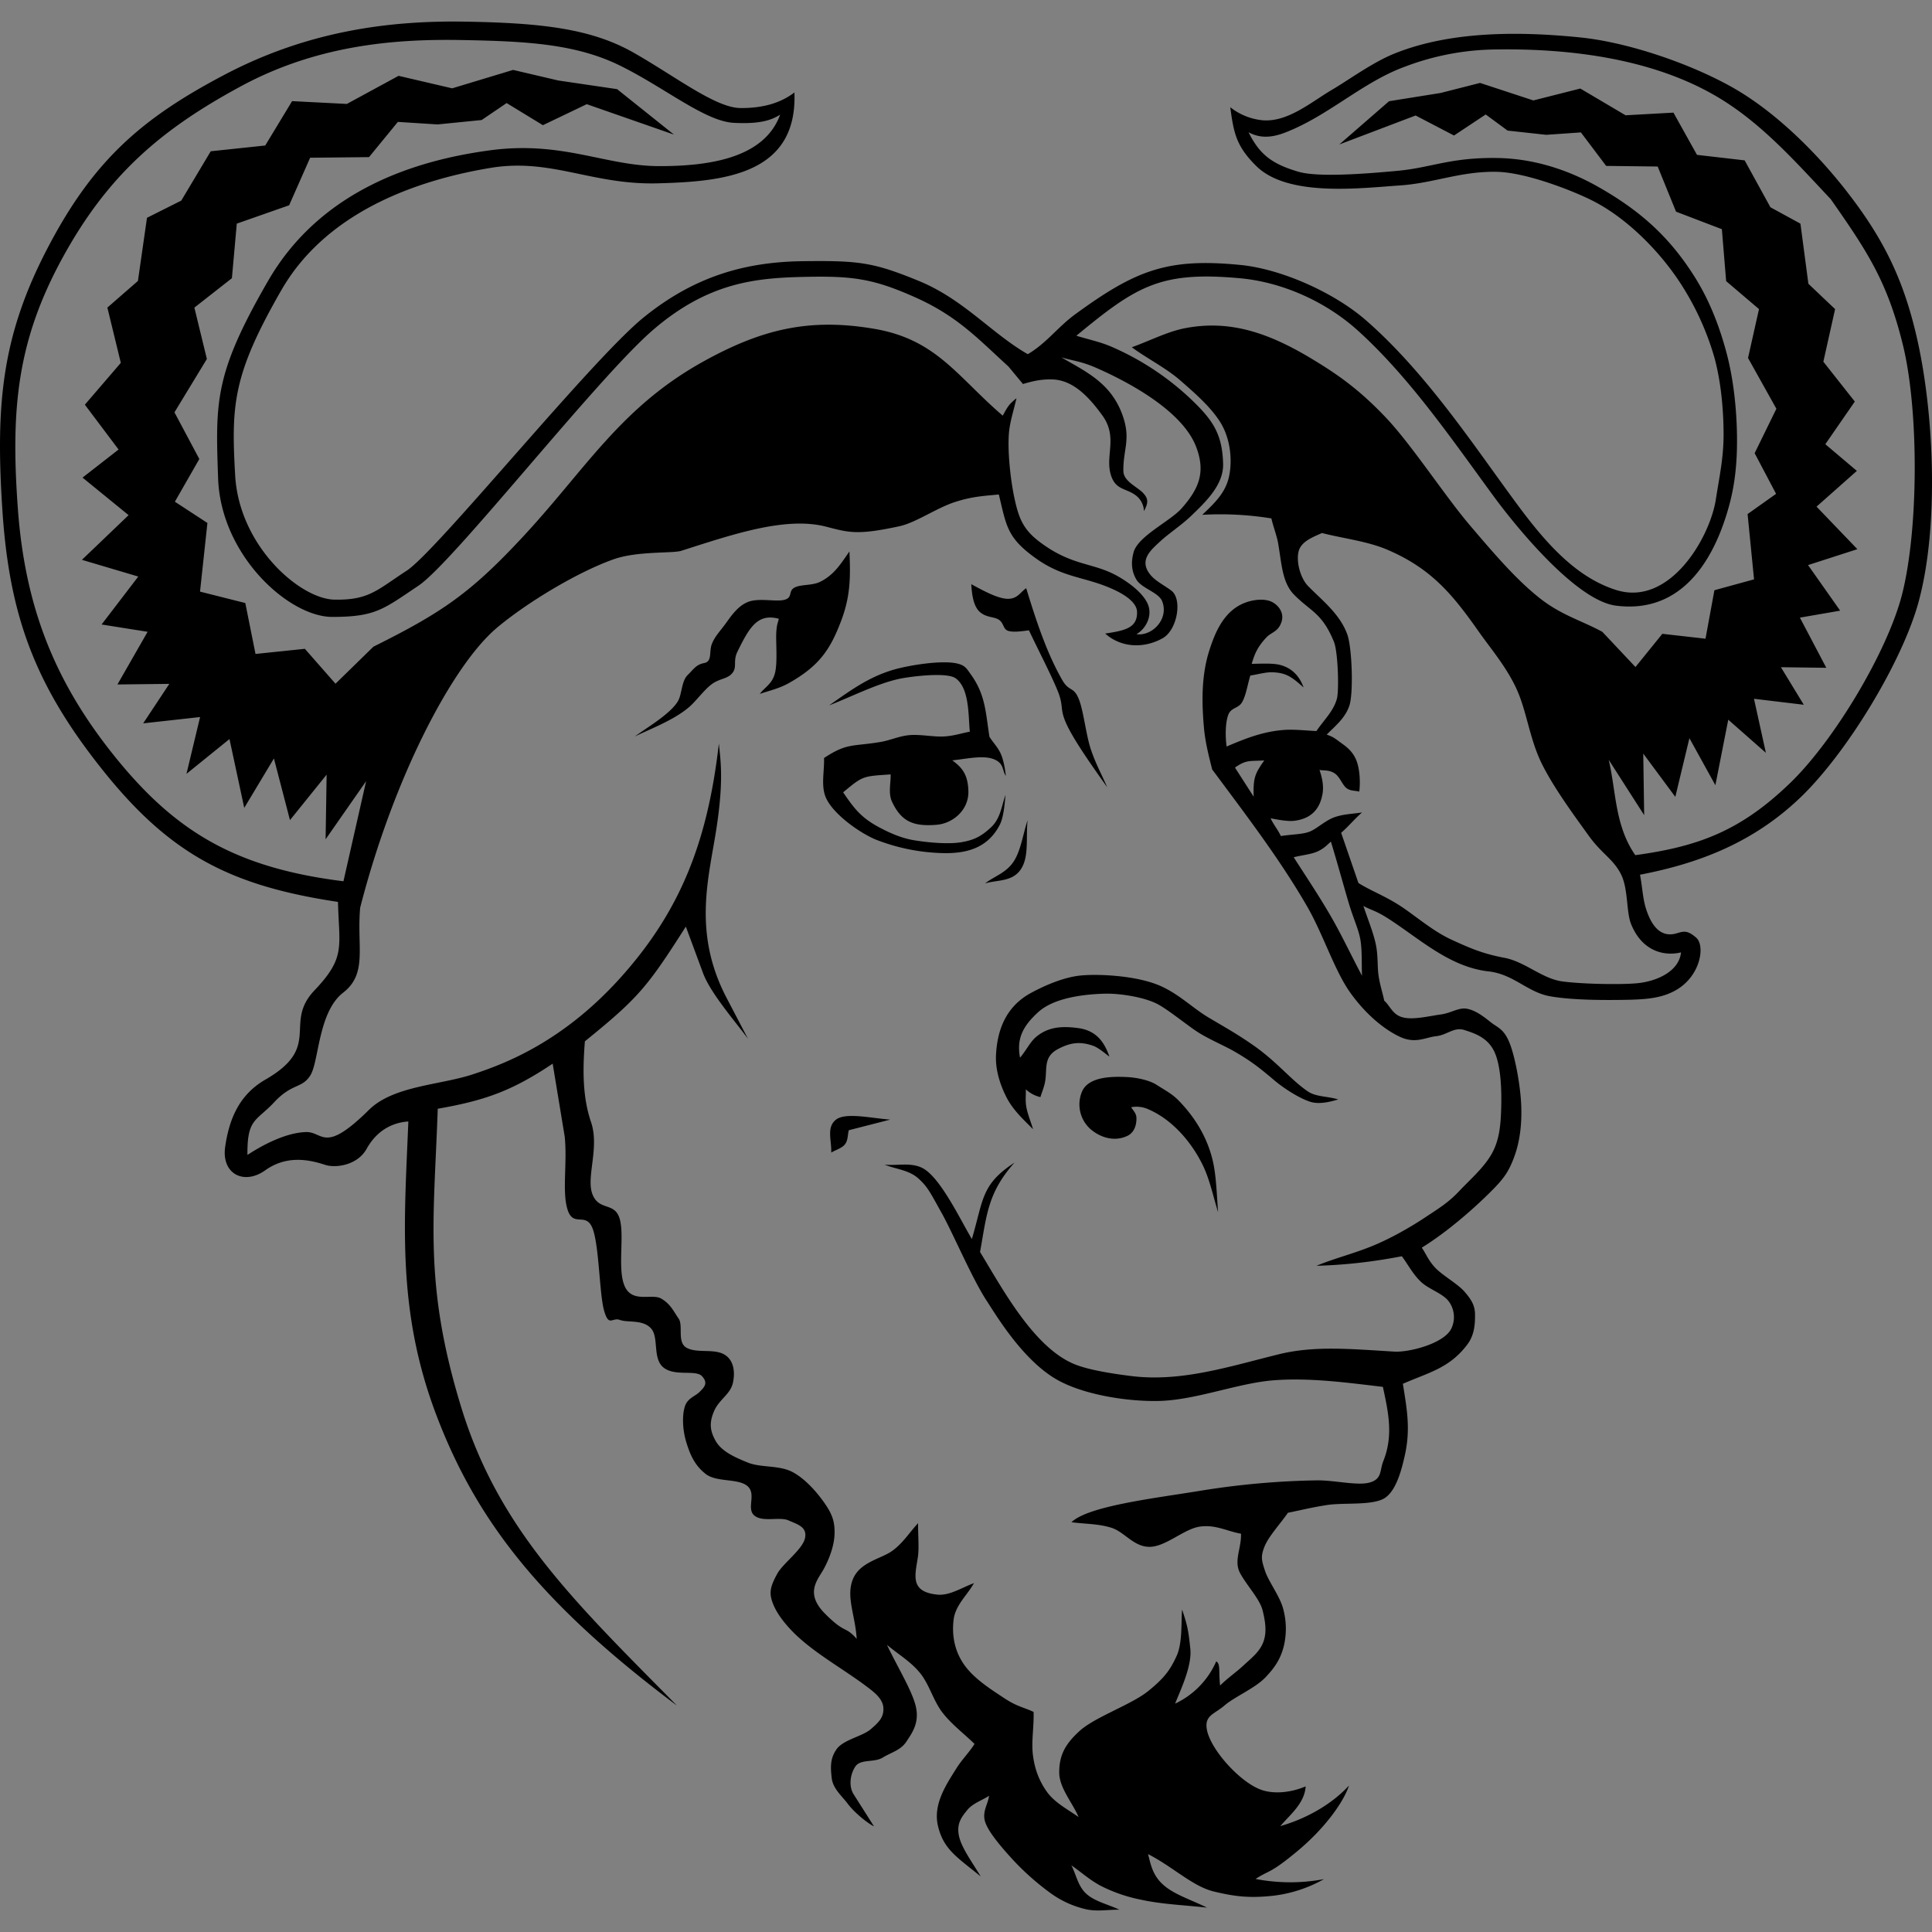 <svg xmlns="http://www.w3.org/2000/svg" width="64" height="64">
    <rect width="100%" height="100%" fill="#808080" stroke="none"/>
    <path d="M91.5-150c0-.003-28.314 6.296-28.314 6.296l16.697-25.935L99-213.011l-57.206-24.938-35.133-55.378-4.354-70.08 26.565-55.153 55.37-34.065 68.908-3.624 42.012 21.16 23.806 1.565-18.069 16.78L145.9-422.3l-48.852 13.161-27.458 31.475-8.896 44.115 18.137 33.262 24.86 2.964 88.371-87.884 46.408-6.425 45.961 26.041 20.682-15.871 30.705-10.457 37.615 12.75 62.867 75.885 22.8 4.236L478-324.52 476.231-371l-25.412-36.269L415.2-419.3l-28.816 5.001-35.984-2.85-5.1-11.351 29.8-11.7 23.9-12.1 36.6-2.484 53.9 20.984 37.9 52.5 4.9 74.5-32.7 60.6-46 23.1 1.2 17.7 12.8 1.6-5.3 11.9-29.9 1.1-57.6-25.5 8.3 34.6h28.3l8.4 29.3-28.3 33.1 15.3 18.2-19.5 18.2-3 27.7-39.4 11.6 9.6 31-61.1 54.8L251.45-10l-30.222-2.595 8.613-30.996-34.502-15.849.604-23.394-23.883-23.732-18.866-65.334L91.5-150.003v.003z" fill="#fff"/>
    <path d="M13.527 37.15c-.435.029-1.002.224-1.381.905-.31.556-1.037.644-1.376.532-.565-.186-1.288-.316-1.987.183-.7.498-1.456.121-1.323-.787.132-.909.46-1.718 1.332-2.22 1.902-1.094.58-1.856 1.624-2.954 1.047-1.1.816-1.438.78-2.932-3.535-.532-5.54-1.55-7.778-4.347C1.18 22.734.313 20.432.081 16.926-.151 13.421.05 11.15 1.565 8.24c1.514-2.91 3.109-4.311 5.873-5.764C10.2 1.022 12.909.675 15.412.717c2.503.042 4.17.225 5.585 1.032 1.414.807 2.707 1.822 3.532 1.83.825.007 1.387-.209 1.787-.516.107 2.717-2.338 2.953-4.526 3.01-2.189.058-3.533-.847-5.549-.51-2.015.336-5.315 1.254-6.922 4.051-1.607 2.798-1.662 3.787-1.529 6.134.134 2.346 2.153 4.097 3.293 4.116 1.14.019 1.395-.311 2.393-.962.998-.651 6.092-6.957 7.83-8.374 1.738-1.416 3.454-1.854 5.306-1.876 1.852-.023 2.325.04 3.82.652 1.493.612 2.411 1.74 3.615 2.429.616-.362.998-.903 1.563-1.316 2.02-1.477 3.07-1.875 5.471-1.641 1.38.134 3.12.923 4.158 1.825 1.85 1.608 3.376 3.846 4.61 5.546.962 1.324 2.093 2.908 3.707 3.403 1.763.54 3.09-1.743 3.284-3.01.11-.717.254-1.346.256-2.135 0-.79-.08-1.749-.307-2.572a9.162 9.162 0 0 0-1.04-2.321c-.688-1.106-1.812-2.263-2.982-2.858-.657-.334-2.202-.94-3.176-.962-1.193-.026-2.102.375-3.205.45-1.336.091-3.721.391-4.768-.64-.666-.657-.75-1.095-.864-1.95a2.04 2.04 0 0 0 1.073.432c.836.07 1.619-.612 2.294-1.008.556-.326 1.343-.908 2.073-1.202 1.877-.757 4.182-.735 6.162-.533 1.588.163 3.646.87 5.039 1.657 1.399.792 2.747 2.126 3.735 3.384 1.242 1.583 1.921 2.941 2.371 4.915.575 2.521.735 6.309.04 8.794-.549 1.96-2.368 4.968-3.917 6.443-1.528 1.455-3.292 2.157-5.297 2.542.078.404.091.782.195 1.114.147.47.43.996 1.009.83.23-.066.354-.124.659.143.304.266.146 1.296-.71 1.758-.435.234-.894.285-1.59.299-.695.013-1.78.016-2.536-.116-.755-.132-1.206-.731-2.043-.825-1.292-.145-2.282-1.079-3.319-1.747-.432-.278-.578-.281-.827-.422.134.412.314.84.403 1.237.09.396.052.763.1 1.08.047.317.135.564.186.82.207.186.273.468.621.556.348.089.893-.05 1.25-.097.356-.048.594-.242.874-.189.28.053.544.253.778.441.235.188.436.215.626.683.19.468.363 1.426.389 2.067.026.64-.046 1.219-.236 1.727-.19.509-.356.734-.87 1.237-.515.504-1.352 1.243-2.187 1.758.154.227.222.436.462.683.24.247.74.525.962.785.223.261.335.448.339.74.003.293-.011.673-.249.992-.591.794-1.29.936-2.141 1.31.143.893.26 1.531.053 2.423-.085.363-.272 1.187-.72 1.399-.449.211-1.313.109-1.86.196-.548.087-.854.17-1.28.254-.26.375-.646.788-.778 1.124-.133.336-.093.457.018.8.112.343.49.842.598 1.244a2.5 2.5 0 0 1 .028 1.237c-.1.403-.272.695-.616 1.053-.343.357-1.018.638-1.354.928-.337.29-.672.325-.58.805.126.66 1.09 1.728 1.786 1.982.417.153.978.105 1.485-.109-.035.563-.522.942-.84 1.316.862-.246 1.698-.718 2.276-1.344-.18.544-.796 1.416-1.72 2.181-.922.766-.916.61-1.375.914a6.04 6.04 0 0 0 2.264.006 4.477 4.477 0 0 1-1.71.553c-.772.08-1.248.023-1.943-.145-.696-.17-1.33-.802-2.173-1.238.082.313.14.69.495 1.01.354.322.89.486 1.46.764-.725-.083-1.488-.108-2.2-.265a5.145 5.145 0 0 1-1.27-.431c-.386-.191-.684-.47-1.026-.705.164.313.213.68.492.939.279.258.732.354 1.099.531-.383-.008-.75.075-1.147-.025a3.228 3.228 0 0 1-1.181-.56 8.574 8.574 0 0 1-1.19-1.06c-.351-.383-.786-.879-.917-1.231-.132-.353.079-.6.118-.899-.242.16-.541.247-.728.48-.186.23-.352.442-.27.846.083.404.456.897.72 1.346-.787-.643-1.226-.89-1.413-1.666-.175-.726.278-1.385.622-1.934.172-.273.427-.526.587-.79-.355-.347-.76-.646-1.065-1.042-.304-.396-.432-.932-.743-1.311-.31-.38-.728-.62-1.092-.929.32.687.845 1.53.96 2.062.114.532-.128.858-.317 1.145-.19.287-.494.351-.783.528-.289.176-.739.037-.91.3-.173.261-.22.655-.055.915l.676 1.065c-.25-.125-.678-.49-.87-.75-.194-.259-.49-.498-.531-.848-.04-.35-.06-.654.166-.966.227-.312.849-.416 1.127-.656.278-.24.434-.396.418-.706-.016-.31-.319-.531-.579-.727-.794-.596-1.814-1.145-2.488-1.863-.381-.406-.564-.733-.64-1.013-.077-.28.004-.498.193-.843.19-.344.839-.804.918-1.178.079-.374-.25-.454-.545-.586-.296-.132-.859.068-1.133-.162-.275-.23.08-.711-.229-.976-.31-.264-1.017-.117-1.383-.401-.365-.285-.516-.638-.642-1.05-.126-.413-.14-.865-.055-1.164.085-.299.342-.351.497-.506.154-.155.288-.284.082-.515-.206-.23-.881.013-1.27-.283-.388-.297-.15-1.007-.425-1.306-.274-.3-.767-.182-1.027-.278-.26-.096-.362.242-.521-.292-.16-.534-.164-2.124-.378-2.718-.215-.594-.636-.04-.832-.63-.195-.59-.01-1.534-.098-2.425l-.4-2.425c-1.392.936-2.311 1.23-3.807 1.494-.125 3.66-.469 5.816.774 9.877 1.242 4.061 3.756 6.455 7.149 9.893-4.476-3.353-6.613-6.08-7.95-9.572-1.339-3.493-1.082-6.414-.947-9.778zm23.785-1.472c.344.015.762.103 1.004.26.242.157.499.285.718.509.548.557.959 1.23 1.14 2.003.116.493.133 1.125.176 1.703-.166-.534-.278-1.092-.514-1.571-.372-.756-1.005-1.493-1.79-1.833a.954.954 0 0 0-.575-.071c.064.107.17.197.175.354.005.156-.03.463-.296.593-.43.208-.906.061-1.238-.232a1.095 1.095 0 0 1-.273-1.223c.209-.512 1.003-.513 1.473-.492zm-4.318-.728c.043-.88.36-1.62 1.148-2.052.408-.222 1.035-.51 1.612-.578.554-.065 1.902-.018 2.713.352.622.284 1.046.727 1.593 1.05.547.323.935.54 1.456.903.799.557 1.267 1.17 1.82 1.537.267.176.642.15.995.258-.275.082-.634.172-.93.077-.37-.118-.887-.456-1.174-.699-.507-.428-.77-.637-1.324-.96-.33-.192-.874-.42-1.237-.656-.363-.237-.994-.756-1.343-.932-.444-.224-1.243-.348-1.737-.333-.68.02-1.665.132-2.192.61-.523.475-.722.893-.604 1.51.197-.228.328-.513.526-.682.409-.349.878-.366 1.387-.3.572.075.86.405 1.048.948-.127-.093-.36-.298-.545-.362-.433-.15-.76-.103-1.166.114-.478.257-.348.637-.417 1.06-.032.195-.105.352-.158.528a1.04 1.04 0 0 1-.483-.258c.006.198-.023.37.018.593.04.222.148.486.222.729-.333-.334-.674-.644-.89-1.075-.215-.43-.361-.909-.338-1.382zm.577-6.399c.246-.365.317-.924.469-1.379-.06.576.056 1.21-.225 1.627-.282.417-.776.344-1.185.465.318-.242.695-.348.94-.713zm-5.883 8.543c.315-.256 1.167-.052 1.804-.006l-1.374.352c-.042.155-.023.334-.128.467-.104.133-.303.182-.454.273.015-.41-.164-.831.152-1.086zm4.487-17.742c.38.205.863.475 1.199.484.335.008.423-.22.62-.351.311 1.013.668 2.126 1.197 3.046.222.385.363.206.532.593.168.387.243 1.174.403 1.669.16.494.368.858.552 1.287-.468-.662-1.072-1.508-1.333-2.06-.26-.55-.093-.599-.304-1.124-.211-.525-.638-1.344-.956-2.016-.228.03-.51.072-.684.019-.174-.054-.14-.238-.296-.358-.157-.119-.42-.073-.64-.263-.22-.19-.27-.58-.29-.926zm-2.047 5c.358-.032.802.064 1.137.045.335-.019.574-.106.862-.159-.054-.504-.003-1.432-.469-1.768-.3-.218-1.537-.054-1.867.017-.743.16-1.608.603-2.326.88.688-.48 1.283-.926 2.109-1.174.496-.15 1.655-.344 2.167-.205.234.063.281.16.423.358.488.68.486 1.27.613 2.062.124.194.257.323.357.523.1.2.158.515.186.772-.128-.185-.05-.417-.403-.555-.354-.138-.895-.01-1.372.04.348.251.52.493.534 1.023.015.622-.512 1.07-1.062 1.112-.763.06-1.157-.108-1.466-.76-.135-.287-.037-.63-.048-.91-.918.065-.903.035-1.573.594.364.534.594.84 1.196 1.16.338.18.72.354 1.139.425.419.071 1.105.14 1.545.073.44-.068.69-.193 1.015-.495.326-.302.356-.733.484-1.075-.03.329-.067.747-.189.985-.371.725-1.013.94-1.779.942a6.511 6.511 0 0 1-2.33-.45c-.546-.227-1.453-.87-1.668-1.427-.147-.381-.031-.85-.046-1.274.757-.503.945-.38 1.84-.527.376-.062.633-.2.991-.232zm-4.412-3.412c.021-.302.055-.295.082-.443-.69-.184-.967.263-1.371 1.095-.152.31-.002.496-.164.7-.162.206-.424.177-.687.374-.264.196-.525.573-.771.776-.506.418-1.189.673-1.775.954.4-.295 1.177-.743 1.429-1.172.133-.228.113-.657.32-.862.208-.204.28-.346.549-.398.268-.052.16-.363.246-.61.087-.246.259-.422.442-.668.183-.247.414-.617.776-.751.361-.135.925.01 1.199-.067s.116-.276.315-.396c.2-.12.586-.067.852-.194.471-.227.697-.605.98-1.01.041.872.031 1.5-.282 2.32-.353.922-.71 1.466-1.711 2.033-.345.196-.689.264-.975.366.167-.227.406-.326.5-.682.095-.356.025-1.063.046-1.365zm16.164 4.25c-.476.031-.59-.031-.97.237l.619.964c-.018-.634.044-.761.35-1.2zm-1.248-.46c.66-.281 1.234-.508 1.951-.553.288-.018.734.026 1.025.04.247-.365.562-.652.678-1.068.076-.275.038-1.555-.097-1.887-.394-.967-.778-1.007-1.32-1.561-.395-.402-.41-1.013-.528-1.698-.043-.252-.167-.57-.225-.83a10.59 10.59 0 0 0-2.289-.119c.396-.38.779-.726.892-1.296.114-.57.022-1.271-.302-1.782-.324-.511-.842-.957-1.317-1.373-.475-.416-1.157-.76-1.607-1.1.586-.21 1.184-.519 1.757-.63 1.495-.29 2.783.154 4.224 1.025.838.507 1.532.989 2.408 1.906.876.917 1.962 2.6 2.81 3.597.848.998 1.533 1.787 2.273 2.382.74.595 1.41.764 2.114 1.147l1.098 1.166.89-1.1 1.43.162.295-1.606 1.313-.36-.214-2.163.944-.67-.71-1.347.72-1.471-.939-1.682.363-1.62-1.088-.926-.142-1.721-1.518-.58-.608-1.496-1.707-.02-.837-1.11-1.148.08-1.28-.14-.725-.534-1.05.697-1.272-.663-2.528.96 1.648-1.433 1.707-.273 1.308-.333 1.766.58 1.555-.394 1.499.886 1.586-.088.78 1.399 1.579.182.854 1.554.994.543.263 1.991.885.84-.389 1.742 1.042 1.32-.977 1.413 1.045.884-1.336 1.184 1.353 1.409-1.634.527 1.064 1.51-1.334.231.875 1.662-1.504-.02.758 1.244-1.65-.198.394 1.79-1.246-1.097-.427 2.17-.86-1.558-.467 1.944-1.062-1.433.03 2.038-1.175-1.833c.248 1.04.198 2.178.881 3.159 2.116-.287 3.499-.82 5.12-2.38 1.476-1.42 3.24-4.382 3.718-6.26.546-2.145.562-6.087.025-8.27-.516-2.101-1.188-3.105-2.388-4.82-1.148-1.218-2.276-2.505-3.732-3.374-2.137-1.276-4.878-1.62-7.314-1.586a8.683 8.683 0 0 0-3.058.57c-1.41.513-2.538 1.632-3.972 2.184-.467.18-.842.186-1.21-.01.36.72.753 1.044 1.652 1.307.65.19 2.202.07 3.27-.029 1.148-.106 1.746-.447 3.307-.426 1.524.021 2.732.6 3.393.978 1.362.78 2.34 1.644 3.189 3.013.466.752.793 1.6 1.023 2.466.23.866.33 1.836.345 2.683.015.848-.05 1.605-.257 2.367-.485 1.786-1.555 3.603-3.752 3.322-1.345-.172-3.372-2.696-4.05-3.622-1.37-1.868-2.78-3.936-4.502-5.493-1.05-.948-2.486-1.601-3.897-1.73-2.648-.243-3.433.26-5.425 1.903.405.129.8.2 1.216.388a9.079 9.079 0 0 1 2.501 1.64c.77.723 1.117 1.18 1.144 2.213.018.687-.547 1.237-1.064 1.732-.317.303-.736.58-.993.816-.34.313-.76.654-.334 1.152.161.187.44.328.675.502.374.277.203 1.307-.29 1.58-.629.35-1.38.31-1.9-.157.655-.098 1.072-.185 1.055-.72-.01-.311-.405-.57-.793-.746-.934-.426-1.64-.363-2.57-1.033-.94-.676-.961-1.047-1.215-2.108-.453.047-.87.057-1.476.258-.606.2-1.275.678-1.825.796-1.385.298-1.661.21-2.42.013-1.334-.345-3.072.246-4.798.799-.287.091-1.448.003-2.23.277-1.207.423-2.9 1.449-3.878 2.273-1.483 1.248-3.43 4.984-4.53 9.272-.116 1.304.254 2.182-.567 2.818-.821.637-.798 2.268-1.077 2.726-.278.457-.6.255-1.2.897-.6.643-.904.535-.89 1.75.517-.34 1.27-.734 1.932-.758.585-.021.591.75 2.094-.736.804-.795 2.348-.82 3.42-1.17 1.071-.35 3.002-1.073 4.936-3.235 1.934-2.162 2.86-4.438 3.234-7.729.06.584.164 1.242-.086 2.851-.25 1.61-.788 3.417.346 5.582l.706 1.349c-.42-.574-1.242-1.51-1.49-2.178l-.57-1.54c-1.277 2.005-1.57 2.363-3.344 3.8-.07.89-.088 1.82.203 2.673.291.852-.173 1.835.049 2.396.221.562.734.242.901.81.167.57-.087 1.693.172 2.247.26.554.896.218 1.205.397.308.179.41.424.574.66.165.235-.064.791.271.972.336.18.86.028 1.209.201.349.174.402.59.318.964-.084.374-.457.545-.62.925-.164.38-.146.644.05.993.198.349.633.541 1.067.717.435.176 1.045.077 1.493.32.448.244.851.73 1.088 1.082.236.353.302.601.29.972-.012.37-.163.797-.36 1.156-.198.358-.635.793.047 1.477.681.684.656.389 1.047.832-.043-.767-.36-1.392-.128-1.97.232-.577.928-.677 1.295-.937.366-.26.578-.617.867-.925-.004.397.038.823-.007 1.122-.092.607-.271 1.147.634 1.244.408.044.795-.22 1.224-.38-.224.403-.615.727-.674 1.209-.059.481.012 1.01.345 1.488.334.478.91.833 1.332 1.114.422.28.648.303.972.455.016.474-.077.975-.023 1.42.054.447.194.841.452 1.21s.672.58 1.062.853c-.214-.498-.647-.97-.642-1.493.006-.523.163-.893.673-1.357.51-.465 1.705-.867 2.268-1.318.563-.452.745-.728.947-1.166.202-.439.146-1.145.183-1.539.186.552.212.724.272 1.301.06.577-.336 1.387-.504 1.815a2.773 2.773 0 0 0 1.362-1.4c.15.088.074.331.129.8.248-.248.53-.438.78-.67.25-.234.524-.439.649-.764.123-.325.073-.671-.02-1.049-.092-.378-.514-.816-.742-1.23-.227-.413.04-.818.025-1.316-.455-.078-.841-.31-1.364-.235-.523.075-1.123.663-1.657.67-.535.006-.835-.495-1.273-.632-.439-.138-.882-.123-1.323-.184.558-.535 2.725-.79 4.207-1.031a26.525 26.525 0 0 1 3.92-.355c.59-.008 1.348.187 1.758.07.41-.118.323-.398.444-.702.34-.85.173-1.609-.012-2.465-1.187-.14-2.423-.31-3.618-.218-1.168.09-2.552.645-3.757.683-1.048.033-2.6-.2-3.5-.75-1.099-.67-1.95-2.109-2.252-2.57-.491-.754-1.112-2.23-1.49-2.906-.377-.675-.46-.864-.774-1.146-.314-.281-.744-.303-1.116-.455.429.044.897-.092 1.287.131.585.336 1.24 1.728 1.604 2.333.386-1.293.296-1.802 1.412-2.53-.9 1.008-.922 1.771-1.141 2.959.748 1.227 1.788 3.183 3.149 3.726.491.196 1.336.32 1.867.385 1.654.205 3.25-.32 4.874-.72 1.187-.294 2.392-.176 3.836-.09.49.028 1.647-.267 1.886-.763a.877.877 0 0 0-.066-.874c-.186-.285-.68-.423-.946-.68-.266-.256-.418-.56-.627-.842-1.103.212-2.01.293-2.83.316.588-.242 1.151-.38 1.762-.62.612-.238 1.306-.63 1.799-.956.493-.326.808-.515 1.165-.894.357-.38.814-.77 1.077-1.233.264-.464.304-.982.319-1.556.015-.573-.01-1.378-.231-1.84-.221-.462-.647-.602-.99-.711-.342-.11-.577.167-.933.204-.356.038-.689.262-1.204.02-.515-.242-1.126-.736-1.647-1.468-.52-.732-.893-1.928-1.424-2.849-.915-1.586-2.055-3.069-3.146-4.539-.09-.362-.225-.863-.27-1.355-.078-.857-.092-1.748.174-2.583.203-.64.5-1.316 1.17-1.579.268-.105.607-.146.847-.058.24.09.475.36.38.672-.103.344-.34.354-.503.527-.274.295-.384.51-.488.878.297-.005.698-.028.942.036.318.084.614.295.776.746-.38-.337-.569-.491-1.042-.503-.218-.006-.481.072-.722.108-.09.292-.142.65-.269.876-.127.226-.373.172-.466.436-.093.264-.098.693-.051 1.04zm3.318-.396c.145.057.2.07.385.21.184.14.438.28.584.615.146.335.14.853.108 1.064-.128-.038-.302-.012-.435-.126s-.212-.37-.382-.48c-.17-.11-.312-.087-.5-.11.097.274.144.55.099.798-.098.544-.417.82-.935.885-.226.028-.586-.046-.782-.082.09.204.245.382.337.586.438-.063.762-.054.998-.164.235-.11.487-.357.79-.462.302-.104.571-.103.902-.154-.26.224-.431.449-.692.673L45 29.251c.404.253.784.386 1.293.699.51.312 1.122.871 1.786 1.176.663.305 1.059.47 1.753.602.693.13 1.245.692 1.928.784.682.09 1.957.11 2.484.058.597-.058 1.373-.367 1.442-1.021-.5.123-1.265.012-1.651-.93-.172-.419-.088-1.188-.35-1.683-.262-.495-.628-.654-1.065-1.263-.437-.61-1.152-1.572-1.553-2.389-.4-.817-.495-1.742-.835-2.474-.339-.732-.85-1.323-1.247-1.887-.866-1.233-1.564-2.076-2.99-2.697-.687-.3-1.468-.38-2.202-.569-.298.134-.708.282-.78.63-.073.35.067.866.32 1.128.424.438 1.053.912 1.3 1.608.158.447.204 1.945.067 2.352-.143.422-.474.677-.75.959zm.138 3.546c-.132.115-.234.232-.447.327s-.503.12-.786.19c.396.617.813 1.24 1.192 1.889.38.648.71 1.359 1.072 2.038-.017-.39.006-.805-.05-1.168-.058-.364-.222-.682-.386-1.228-.163-.546-.364-1.289-.595-2.048zM33.425 14.316c-.056.606.047 1.555.172 2.15.15.71.296 1.08.873 1.508 1.057.785 1.732.652 2.545 1.107.387.217.877.58 1.02.963.143.384-.095.8-.388.964.513.077 1.089-.502.849-1.096-.119-.292-.682-.422-.854-.717-.173-.295-.172-.599-.091-.898.147-.54 1.215-1.03 1.592-1.457.58-.657.804-1.206.475-2.052-.462-1.188-2.247-2.141-3.315-2.607-.489-.214-.763-.229-1.144-.343.78.457 1.604.822 2 1.845.329.855.043 1.177.054 1.92.005.346.46.518.661.736.176.19.162.33.021.592a.68.68 0 0 0-.297-.54c-.299-.212-.621-.167-.78-.601-.242-.661.237-1.287-.302-2.029-.403-.555-.94-1.176-1.663-1.192-.342-.008-.6.044-.966.152l-.487-.587-.011-.008c-.992-.905-1.671-1.651-3.063-2.273-1.391-.622-2.077-.717-3.672-.681-1.596.035-3.18.169-5.027 1.762-1.848 1.594-6.61 7.696-7.765 8.468-1.155.772-1.41 1.034-2.854 1.034-1.443 0-3.695-2.04-3.783-4.591-.089-2.552-.124-3.458 1.65-6.531 1.773-3.074 4.985-4.018 7.369-4.336 2.384-.319 3.816.52 5.58.525 1.763.004 3.505-.3 4.019-1.703-.251.15-.588.319-1.536.269-.947-.05-2.261-1.147-3.74-1.882-1.477-.735-3.122-.82-5.231-.86-2.11-.04-4.742.12-7.35 1.528C5.38 4.263 3.6 5.757 2.087 8.512.574 11.267.348 13.517.592 16.853c.243 3.336 1.272 5.817 3.253 8.26 1.982 2.44 3.961 3.635 7.532 4.08l.751-3.315-1.342 1.925.034-2.142-1.214 1.506-.532-2.042-.983 1.637-.489-2.28-1.425 1.153.451-1.882-1.885.209.866-1.308-1.719.02 1-1.745-1.525-.242 1.216-1.588-1.867-.554 1.546-1.48-1.526-1.244 1.194-.93-1.117-1.485 1.191-1.386-.445-1.831 1.012-.882.3-2.092 1.136-.57.976-1.634 1.805-.191.89-1.47 1.814.093 1.713-.931 1.776.414 2.018-.61 1.495.35 1.95.287 1.884 1.506-2.889-1.008-1.453.696-1.201-.733-.827.562-1.463.146-1.313-.084-.956 1.167-1.95.02L9.578 6.8l-1.734.608-.162 1.808-1.243.974.414 1.702-1.074 1.767.824 1.546-.81 1.415 1.078.704-.245 2.274 1.5.378.338 1.687 1.635-.17 1.015 1.156 1.255-1.226c2.288-1.14 3.23-1.779 5.014-3.708 2.03-2.195 3.193-4.225 5.897-5.729 1.94-1.078 3.522-1.466 5.7-1.09 2.045.354 2.73 1.58 4.237 2.873.16-.289.192-.365.455-.578-.083.375-.214.765-.247 1.126z"/>
</svg>
